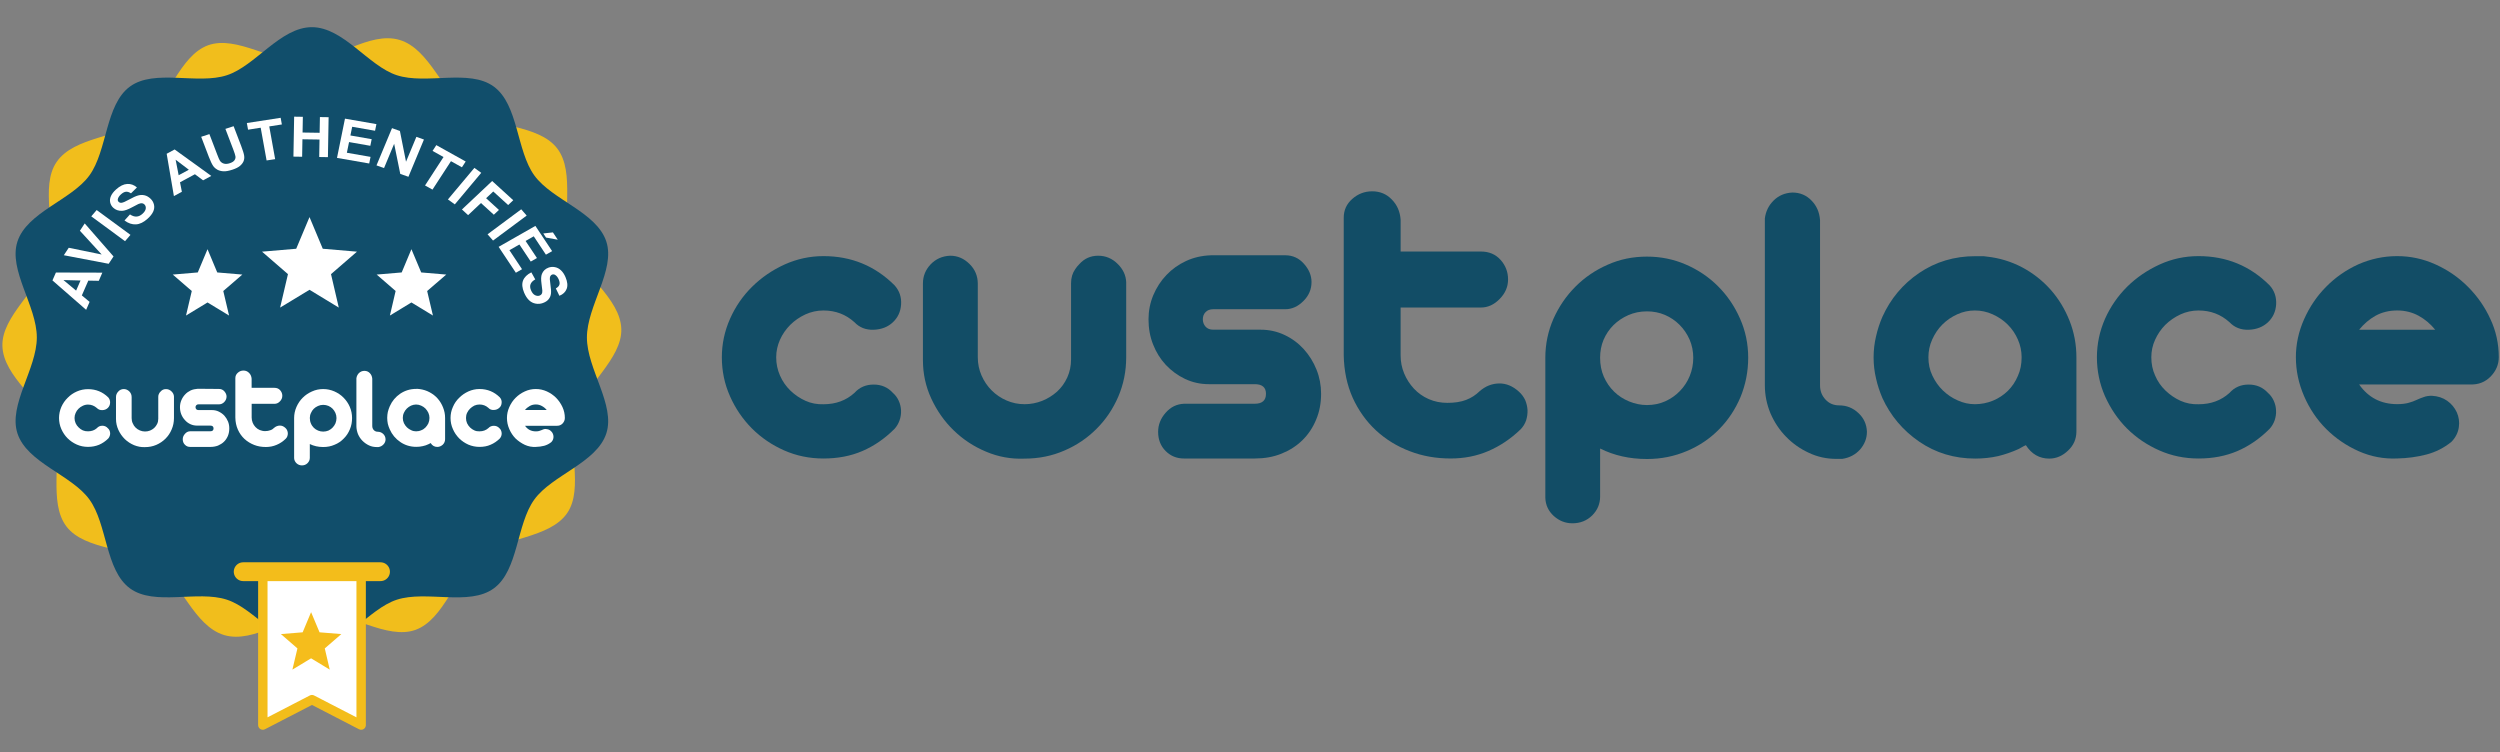 <?xml version="1.0" encoding="utf-8"?>
<!-- Generator: Adobe Illustrator 16.0.0, SVG Export Plug-In . SVG Version: 6.00 Build 0)  -->
<!DOCTYPE svg PUBLIC "-//W3C//DTD SVG 1.1//EN" "http://www.w3.org/Graphics/SVG/1.1/DTD/svg11.dtd">
<svg version="1.1" id="Layer_1" xmlns="http://www.w3.org/2000/svg" xmlns:xlink="http://www.w3.org/1999/xlink" x="0px" y="0px"
	 width="132.937px" height="40px" viewBox="0 0 132.937 40" enable-background="new 0 0 132.937 40" xml:space="preserve">
<rect x="0" y="0" width="132.937" height="40" fill="#808080" stroke="none"/>
<g>
	<path fill="#124D66" d="M43.788,13.619c1.485,0,2.744,0.519,3.783,1.556c0.251,0.282,0.368,0.614,0.345,1.003
		c-0.022,0.387-0.167,0.702-0.436,0.957c-0.265,0.251-0.608,0.384-1.022,0.4c-0.417,0.014-0.757-0.12-1.022-0.4
		c-0.46-0.417-1.009-0.625-1.648-0.625c-0.34,0-0.662,0.071-0.968,0.211c-0.302,0.141-0.57,0.326-0.799,0.554
		c-0.23,0.231-0.414,0.495-0.546,0.791c-0.133,0.299-0.201,0.61-0.201,0.932c0,0.344,0.068,0.666,0.201,0.97
		c0.133,0.308,0.319,0.572,0.556,0.803c0.237,0.228,0.504,0.408,0.801,0.542c0.297,0.134,0.615,0.193,0.955,0.183
		c0.654,0,1.202-0.2,1.648-0.604c0.267-0.297,0.608-0.443,1.023-0.443c0.413,0,0.756,0.148,1.021,0.443
		c0.135,0.117,0.239,0.26,0.312,0.423c0.074,0.161,0.114,0.333,0.122,0.508c0.007,0.183-0.018,0.356-0.077,0.524
		c-0.06,0.17-0.148,0.325-0.268,0.456c-0.521,0.521-1.089,0.913-1.713,1.181c-0.621,0.268-1.312,0.397-2.069,0.397
		c-0.741,0-1.438-0.143-2.09-0.431c-0.651-0.289-1.223-0.678-1.711-1.166c-0.488-0.491-0.879-1.062-1.167-1.714
		c-0.291-0.651-0.434-1.343-0.434-2.069c0-0.712,0.145-1.392,0.434-2.047c0.288-0.651,0.682-1.221,1.179-1.71
		c0.496-0.49,1.072-0.883,1.724-1.18C42.376,13.769,43.064,13.619,43.788,13.619z"/>
	<path fill="#124D66" d="M50.529,13.598c0.385,0,0.727,0.144,1.021,0.435c0.296,0.289,0.444,0.641,0.444,1.057V19
		c0,0.343,0.067,0.665,0.2,0.969c0.135,0.306,0.312,0.566,0.536,0.789c0.222,0.222,0.483,0.404,0.787,0.535
		c0.304,0.134,0.626,0.2,0.967,0.2c0.326,0,0.638-0.062,0.935-0.179c0.293-0.117,0.558-0.282,0.788-0.488
		c0.23-0.21,0.411-0.461,0.546-0.756c0.134-0.298,0.2-0.615,0.2-0.957v-4.047c0-0.298,0.076-0.548,0.223-0.755
		c0.029-0.045,0.062-0.091,0.098-0.134c0.037-0.043,0.079-0.089,0.122-0.135c0.267-0.296,0.599-0.444,1-0.444
		c0.4,0,0.749,0.147,1.045,0.444c0.28,0.281,0.429,0.6,0.444,0.957V19c0,0.744-0.142,1.441-0.422,2.094
		c-0.282,0.652-0.667,1.225-1.157,1.711c-0.489,0.489-1.059,0.877-1.712,1.155c-0.651,0.283-1.355,0.427-2.112,0.427
		c-0.712,0.03-1.395-0.093-2.046-0.369c-0.652-0.271-1.229-0.652-1.725-1.134c-0.497-0.48-0.892-1.047-1.19-1.69
		c-0.297-0.642-0.444-1.32-0.444-2.037V15.07c0-0.388,0.137-0.724,0.41-1.014C49.769,13.764,50.115,13.613,50.529,13.598z"/>
	<path fill="#124D66" d="M68.343,13.574c0.4,0,0.733,0.154,0.998,0.457c0.269,0.303,0.399,0.625,0.399,0.966
		c0,0.386-0.143,0.725-0.432,1.011c-0.29,0.291-0.611,0.435-0.967,0.435h-3.828c-0.178,0-0.313,0.054-0.41,0.157
		c-0.097,0.102-0.143,0.228-0.143,0.377c0,0.148,0.046,0.28,0.143,0.39c0.097,0.11,0.232,0.164,0.41,0.164h2.513
		c0.461,0,0.888,0.095,1.278,0.28c0.394,0.185,0.735,0.438,1.024,0.755c0.286,0.318,0.515,0.68,0.677,1.089
		c0.163,0.406,0.244,0.836,0.244,1.281c0,0.501-0.087,0.966-0.268,1.387c-0.176,0.423-0.42,0.788-0.732,1.091
		c-0.309,0.302-0.682,0.54-1.108,0.71c-0.434,0.176-0.907,0.257-1.425,0.257H62.96c-0.384,0-0.711-0.13-0.979-0.399
		c-0.265-0.268-0.398-0.605-0.398-1.021c0-0.371,0.134-0.711,0.398-1.011c0.267-0.308,0.595-0.465,0.979-0.481h3.758
		c0.4,0,0.6-0.175,0.6-0.529c0-0.342-0.199-0.512-0.6-0.512h-2.447c-0.444,0-0.864-0.094-1.257-0.279
		c-0.391-0.186-0.732-0.438-1.022-0.746c-0.289-0.312-0.518-0.677-0.678-1.091c-0.164-0.413-0.242-0.858-0.242-1.335
		c0-0.443,0.083-0.87,0.253-1.279c0.173-0.407,0.404-0.767,0.702-1.077c0.293-0.31,0.643-0.558,1.042-0.743
		c0.401-0.186,0.838-0.286,1.313-0.303L68.343,13.574L68.343,13.574L68.343,13.574z"/>
	<path fill="#124D66" d="M72.966,10.173c0.414,0,0.762,0.143,1.041,0.434c0.286,0.289,0.441,0.648,0.471,1.079v1.689h4.271
		c0.429,0,0.777,0.147,1.043,0.443c0.266,0.297,0.399,0.645,0.399,1.044c0,0.386-0.147,0.73-0.445,1.034
		c-0.298,0.305-0.629,0.457-1.003,0.457h-4.266v2.536c0,0.341,0.061,0.663,0.188,0.967c0.126,0.304,0.302,0.575,0.521,0.812
		c0.224,0.238,0.486,0.423,0.789,0.555c0.306,0.134,0.635,0.199,0.99,0.199c0.387,0,0.717-0.051,0.99-0.155
		c0.274-0.104,0.515-0.259,0.725-0.465c0.308-0.268,0.655-0.407,1.037-0.412c0.374-0.006,0.727,0.141,1.051,0.436
		c0.147,0.132,0.259,0.286,0.338,0.457c0.069,0.17,0.111,0.346,0.121,0.532c0.004,0.185-0.021,0.367-0.078,0.546
		c-0.063,0.177-0.159,0.334-0.289,0.467c-0.521,0.504-1.091,0.886-1.715,1.155c-0.62,0.268-1.29,0.397-2.001,0.397
		c-0.771,0-1.498-0.123-2.177-0.387c-0.685-0.259-1.285-0.631-1.803-1.11c-0.518-0.482-0.93-1.063-1.235-1.734
		c-0.301-0.674-0.461-1.427-0.476-2.257v-7.316c0-0.402,0.152-0.733,0.457-1.001C72.212,10.307,72.567,10.173,72.966,10.173z"/>
	<path fill="#124D66" d="M87.578,13.645c0.722,0,1.416,0.139,2.061,0.419c0.654,0.282,1.229,0.669,1.717,1.158
		c0.489,0.489,0.879,1.06,1.166,1.711c0.291,0.652,0.438,1.346,0.438,2.09c0,0.743-0.142,1.439-0.41,2.094
		c-0.277,0.651-0.654,1.223-1.139,1.712c-0.479,0.488-1.047,0.877-1.715,1.156c-0.659,0.28-1.365,0.423-2.117,0.423
		c-0.922,0-1.75-0.187-2.493-0.557v2.557c0,0.385-0.142,0.721-0.422,1.001c-0.282,0.278-0.637,0.418-1.051,0.418
		c-0.369,0-0.698-0.127-0.987-0.385c-0.288-0.263-0.44-0.583-0.453-0.97v-7.448c0-0.726,0.145-1.415,0.43-2.068
		c0.291-0.651,0.681-1.222,1.169-1.711c0.487-0.49,1.059-0.879,1.71-1.166C86.139,13.785,86.83,13.645,87.578,13.645z
		 M85.085,19.022c0,0.372,0.067,0.71,0.199,1.012c0.136,0.304,0.315,0.569,0.546,0.792c0.227,0.223,0.496,0.396,0.801,0.521
		c0.301,0.123,0.618,0.192,0.942,0.192c0.355,0,0.684-0.069,0.979-0.201c0.3-0.136,0.555-0.316,0.775-0.544
		c0.224-0.229,0.401-0.498,0.525-0.803c0.123-0.303,0.187-0.625,0.187-0.966c0-0.341-0.065-0.664-0.195-0.967
		c-0.134-0.304-0.316-0.567-0.538-0.789c-0.222-0.223-0.481-0.396-0.775-0.524c-0.299-0.126-0.614-0.188-0.956-0.188
		c-0.354,0-0.688,0.067-0.991,0.201c-0.305,0.134-0.566,0.311-0.793,0.535c-0.221,0.221-0.394,0.48-0.523,0.777
		C85.146,18.364,85.085,18.682,85.085,19.022z"/>
	<path fill="#124D66" d="M95.312,10.238c0.4,0,0.742,0.142,1.011,0.423c0.28,0.282,0.427,0.631,0.457,1.046v8.786
		c0,0.296,0.097,0.545,0.291,0.753c0.191,0.21,0.435,0.31,0.729,0.31c0.389,0,0.728,0.134,1.015,0.403
		c0.291,0.268,0.443,0.599,0.458,0.998c0,0.356-0.126,0.669-0.364,0.945c-0.249,0.275-0.563,0.441-0.95,0.499H97.65
		c-0.52,0-1.006-0.104-1.466-0.323c-0.465-0.214-0.865-0.499-1.213-0.857c-0.346-0.354-0.622-0.769-0.827-1.244
		c-0.197-0.474-0.298-0.971-0.298-1.488v-8.873c0.046-0.37,0.199-0.69,0.468-0.956C94.582,10.397,94.916,10.254,95.312,10.238z"/>
	<path fill="#124D66" d="M105.653,13.645c0.668,0.072,1.292,0.264,1.883,0.575c0.581,0.312,1.083,0.708,1.513,1.192
		c0.422,0.479,0.754,1.029,0.999,1.644c0.243,0.614,0.365,1.263,0.365,1.944v3.938c0,0.402-0.146,0.743-0.444,1.021
		c-0.292,0.283-0.632,0.427-0.999,0.427c-0.521,0-0.938-0.237-1.244-0.713c-0.077,0.032-0.145,0.065-0.201,0.1
		c-0.062,0.038-0.119,0.07-0.176,0.1c-0.357,0.161-0.723,0.289-1.094,0.38c-0.383,0.086-0.793,0.132-1.22,0.132
		c-1.114,0-2.105-0.301-2.981-0.9c-0.872-0.599-1.525-1.376-1.959-2.323c-0.145-0.342-0.261-0.689-0.338-1.042
		c-0.085-0.358-0.129-0.729-0.129-1.115c0-0.385,0.044-0.756,0.129-1.113c0.079-0.355,0.191-0.702,0.338-1.042
		c0.436-0.965,1.086-1.744,1.959-2.336c0.876-0.592,1.869-0.891,2.981-0.891c0.118,0,0.225,0,0.324,0
		C105.447,13.619,105.551,13.627,105.653,13.645z M105.01,21.493c0.34,0,0.661-0.063,0.966-0.189
		c0.305-0.125,0.567-0.302,0.793-0.522c0.224-0.223,0.401-0.487,0.532-0.794c0.136-0.301,0.198-0.632,0.198-0.988
		c0-0.323-0.063-0.638-0.198-0.944c-0.131-0.303-0.313-0.569-0.544-0.799c-0.232-0.231-0.5-0.409-0.803-0.545
		c-0.302-0.136-0.619-0.202-0.94-0.202c-0.328,0-0.641,0.068-0.935,0.202c-0.3,0.135-0.561,0.313-0.794,0.545
		c-0.229,0.228-0.407,0.496-0.542,0.799c-0.138,0.305-0.2,0.621-0.2,0.944c0,0.344,0.063,0.665,0.208,0.968
		c0.145,0.308,0.328,0.568,0.557,0.791c0.231,0.222,0.495,0.404,0.793,0.533C104.394,21.425,104.7,21.493,105.01,21.493z"/>
	<path fill="#124D66" d="M116.906,13.619c1.485,0,2.744,0.519,3.782,1.556c0.254,0.282,0.365,0.614,0.346,1.003
		c-0.022,0.387-0.167,0.702-0.434,0.957c-0.27,0.251-0.608,0.384-1.022,0.4c-0.417,0.014-0.757-0.12-1.024-0.4
		c-0.461-0.417-1.009-0.625-1.646-0.625c-0.343,0-0.668,0.071-0.968,0.211c-0.302,0.141-0.569,0.326-0.802,0.554
		c-0.228,0.231-0.408,0.495-0.541,0.791c-0.138,0.299-0.201,0.61-0.201,0.932c0,0.344,0.062,0.666,0.201,0.97
		c0.131,0.308,0.315,0.572,0.555,0.803c0.239,0.228,0.501,0.408,0.798,0.542c0.301,0.134,0.615,0.193,0.958,0.183
		c0.653,0,1.199-0.2,1.646-0.604c0.266-0.297,0.602-0.443,1.021-0.443c0.41,0,0.753,0.148,1.024,0.443
		c0.134,0.117,0.237,0.26,0.31,0.423c0.072,0.161,0.114,0.333,0.119,0.508c0.013,0.183-0.019,0.356-0.072,0.524
		c-0.062,0.17-0.149,0.325-0.271,0.456c-0.517,0.521-1.089,0.913-1.709,1.181c-0.628,0.268-1.311,0.397-2.07,0.397
		c-0.74,0-1.437-0.143-2.087-0.431c-0.655-0.289-1.225-0.678-1.718-1.166c-0.488-0.491-0.874-1.062-1.167-1.714
		c-0.286-0.651-0.431-1.343-0.431-2.069c0-0.712,0.145-1.392,0.431-2.047c0.291-0.651,0.687-1.221,1.179-1.71
		c0.496-0.49,1.077-0.883,1.726-1.18C115.491,13.767,116.178,13.619,116.906,13.619z"/>
	<path fill="#124D66" d="M127.47,13.619c0.712,0,1.392,0.148,2.042,0.443c0.656,0.296,1.229,0.693,1.724,1.191
		c0.496,0.497,0.896,1.067,1.19,1.712c0.302,0.643,0.446,1.321,0.446,2.032c0,0.387-0.147,0.728-0.43,1.022
		c-0.291,0.297-0.65,0.439-1.08,0.425h-5.916c0.488,0.696,1.164,1.046,2.02,1.046c0.242,0,0.438-0.023,0.603-0.068
		c0.166-0.043,0.308-0.098,0.433-0.157c0.126-0.06,0.25-0.108,0.382-0.152c0.121-0.047,0.266-0.068,0.428-0.068
		c0.313,0.017,0.584,0.104,0.816,0.266c0.229,0.163,0.397,0.367,0.511,0.613c0.109,0.242,0.15,0.51,0.109,0.79
		c-0.039,0.28-0.164,0.542-0.388,0.775c-0.401,0.329-0.848,0.552-1.337,0.68c-0.485,0.127-1.005,0.199-1.553,0.21
		c-0.714,0.031-1.396-0.098-2.048-0.387c-0.651-0.289-1.228-0.686-1.725-1.179c-0.495-0.495-0.888-1.08-1.177-1.747
		c-0.29-0.669-0.437-1.356-0.437-2.069c0-0.696,0.146-1.369,0.437-2.023c0.291-0.652,0.676-1.227,1.17-1.724
		c0.488-0.498,1.061-0.895,1.706-1.191C126.054,13.77,126.741,13.619,127.47,13.619z M129.491,17.533
		c-0.251-0.308-0.544-0.558-0.888-0.746c-0.34-0.183-0.717-0.278-1.131-0.278c-0.431,0-0.816,0.096-1.149,0.278
		c-0.334,0.188-0.625,0.435-0.876,0.746H129.491z"/>
</g>
<g>
	<path fill="#F1BE1C" d="M11.924,33.771c-1.61-0.479-2.301-2.828-3.613-3.735C6.955,29.104,4.522,29.281,3.537,28
		c-0.992-1.296-0.185-3.611-0.731-5.148c-0.541-1.523-2.634-2.804-2.678-4.457c-0.045-1.595,1.955-2.988,2.43-4.601
		c0.475-1.608-0.451-3.866,0.452-5.18C3.938,7.253,6.388,7.316,7.67,6.33c1.294-0.996,1.87-3.374,3.404-3.926
		c1.52-0.54,3.465,0.931,5.112,0.885c1.594-0.045,3.45-1.642,5.058-1.167c1.608,0.477,2.3,2.828,3.614,3.733
		c1.355,0.934,3.789,0.752,4.771,2.038c0.992,1.295,0.184,3.61,0.732,5.149c0.542,1.523,2.631,2.804,2.677,4.456
		c0.045,1.594-1.955,2.987-2.427,4.6c-0.474,1.611,0.448,3.866-0.45,5.183c-0.933,1.358-3.384,1.295-4.666,2.284
		c-1.292,0.994-1.868,3.375-3.404,3.928c-1.521,0.541-3.468-0.934-5.115-0.891C15.387,32.645,13.531,34.243,11.924,33.771z"/>
	<g>
		<path fill="#114E6B" d="M16.582,34.445c-1.674,0-3.004-2.063-4.518-2.557c-1.565-0.514-3.848,0.354-5.152-0.601
			c-1.318-0.962-1.199-3.411-2.159-4.729c-0.949-1.311-3.316-1.944-3.826-3.516c-0.493-1.518,1.031-3.419,1.031-5.099
			c0-1.678-1.524-3.583-1.031-5.097c0.512-1.569,2.877-2.207,3.826-3.516c0.961-1.319,0.842-3.769,2.159-4.729
			C8.217,3.65,10.5,4.515,12.065,4c1.512-0.49,2.844-2.555,4.518-2.555c1.677,0,3.005,2.064,4.519,2.555
			c1.569,0.515,3.85-0.351,5.154,0.603c1.318,0.96,1.199,3.41,2.159,4.729c0.95,1.309,3.316,1.946,3.827,3.516
			c0.492,1.514-1.033,3.419-1.033,5.098c0,1.679,1.524,3.582,1.033,5.098c-0.511,1.569-2.877,2.205-3.827,3.515
			c-0.961,1.318-0.841,3.769-2.159,4.729c-1.304,0.954-3.585,0.092-5.154,0.601C19.588,32.382,18.259,34.445,16.582,34.445z"/>
	</g>
	<g>
		<g>
			<g>
				<path fill="#FFFFFF" d="M4.681,20.693c0.42,0,0.78,0.147,1.078,0.441c0.069,0.083,0.102,0.18,0.095,0.288
					c-0.005,0.109-0.048,0.2-0.122,0.271c-0.077,0.074-0.174,0.113-0.294,0.115c-0.117,0.004-0.214-0.035-0.291-0.115
					c-0.13-0.113-0.287-0.18-0.466-0.18c-0.098,0-0.192,0.022-0.278,0.064c-0.088,0.037-0.162,0.093-0.227,0.156
					c-0.066,0.063-0.118,0.14-0.155,0.228c-0.038,0.08-0.058,0.173-0.058,0.265c0,0.099,0.02,0.192,0.058,0.278
					c0.039,0.083,0.091,0.161,0.16,0.224c0.067,0.07,0.143,0.119,0.226,0.158c0.084,0.035,0.178,0.053,0.275,0.049
					c0.184,0,0.341-0.054,0.467-0.166c0.077-0.088,0.173-0.131,0.292-0.131c0.118,0,0.214,0.043,0.292,0.131
					c0.037,0.03,0.066,0.071,0.089,0.117c0.02,0.045,0.032,0.096,0.035,0.147c0,0.051-0.004,0.103-0.023,0.149
					c-0.018,0.051-0.044,0.096-0.074,0.131c-0.148,0.148-0.313,0.26-0.49,0.336c-0.18,0.074-0.374,0.113-0.588,0.113
					c-0.213,0-0.412-0.039-0.599-0.123c-0.188-0.084-0.35-0.195-0.488-0.332c-0.142-0.141-0.25-0.304-0.334-0.492
					c-0.082-0.188-0.122-0.381-0.122-0.59c0-0.201,0.042-0.397,0.122-0.586c0.085-0.188,0.196-0.351,0.337-0.486
					c0.141-0.146,0.304-0.256,0.491-0.338C4.275,20.734,4.473,20.693,4.681,20.693z"/>
				<path fill="#FFFFFF" d="M6.582,20.688c0.111,0,0.208,0.043,0.292,0.123C6.959,20.896,7,20.996,7,21.117v1.117
					c0,0.097,0.019,0.195,0.058,0.274c0.037,0.091,0.086,0.163,0.151,0.228c0.063,0.063,0.14,0.115,0.228,0.152
					c0.084,0.035,0.178,0.057,0.272,0.057c0.093,0,0.183-0.016,0.268-0.049c0.084-0.035,0.158-0.08,0.226-0.143
					c0.064-0.061,0.117-0.133,0.155-0.214c0.04-0.083,0.058-0.177,0.058-0.271v-1.162c0-0.086,0.023-0.153,0.062-0.215
					c0.009-0.014,0.019-0.023,0.03-0.035c0.01-0.017,0.023-0.024,0.036-0.039c0.075-0.088,0.168-0.127,0.283-0.127
					c0.117,0,0.213,0.043,0.298,0.127c0.082,0.08,0.122,0.172,0.126,0.271v1.145c0,0.211-0.04,0.412-0.123,0.603
					C9.05,23.023,8.94,23.186,8.8,23.326c-0.14,0.139-0.304,0.25-0.489,0.33s-0.384,0.119-0.601,0.119
					c-0.202,0.011-0.396-0.03-0.583-0.104c-0.186-0.08-0.351-0.187-0.491-0.323c-0.143-0.141-0.256-0.302-0.341-0.488
					c-0.083-0.187-0.127-0.373-0.127-0.582v-1.168c0-0.109,0.042-0.207,0.118-0.287C6.366,20.732,6.464,20.689,6.582,20.688z"/>
				<path fill="#FFFFFF" d="M11.646,20.682c0.116,0,0.211,0.043,0.287,0.129c0.076,0.09,0.114,0.181,0.114,0.275
					c0,0.111-0.042,0.207-0.122,0.291c-0.083,0.085-0.176,0.123-0.278,0.123h-1.09c-0.052,0-0.091,0.014-0.118,0.046
					c-0.027,0.029-0.043,0.065-0.043,0.104c0,0.043,0.015,0.082,0.043,0.115c0.027,0.026,0.066,0.041,0.118,0.041h0.717
					c0.129,0,0.253,0.027,0.362,0.082c0.113,0.055,0.212,0.127,0.293,0.213c0.083,0.094,0.147,0.196,0.196,0.314
					c0.046,0.115,0.067,0.234,0.067,0.368c0,0.141-0.024,0.272-0.074,0.396c-0.051,0.117-0.121,0.227-0.209,0.31
					c-0.09,0.089-0.196,0.151-0.318,0.206c-0.124,0.046-0.257,0.07-0.405,0.07h-1.074c-0.108,0-0.203-0.035-0.278-0.115
					c-0.077-0.072-0.117-0.174-0.117-0.293c0-0.104,0.039-0.201,0.117-0.287c0.075-0.088,0.168-0.135,0.278-0.137h1.072
					c0.115,0,0.171-0.053,0.171-0.151s-0.056-0.15-0.171-0.15h-0.699c-0.126,0-0.244-0.022-0.359-0.075
					c-0.11-0.051-0.21-0.123-0.291-0.217c-0.083-0.089-0.148-0.188-0.196-0.308C9.593,21.914,9.57,21.787,9.57,21.65
					c0-0.127,0.024-0.25,0.073-0.365c0.048-0.115,0.114-0.219,0.2-0.309c0.084-0.092,0.183-0.16,0.297-0.216
					c0.115-0.051,0.24-0.077,0.375-0.087L11.646,20.682L11.646,20.682z"/>
				<path fill="#FFFFFF" d="M12.946,19.704c0.118,0,0.218,0.043,0.3,0.127c0.081,0.081,0.125,0.184,0.134,0.309v0.483h1.217
					c0.125,0,0.224,0.042,0.298,0.125c0.077,0.085,0.117,0.186,0.117,0.298s-0.043,0.213-0.128,0.298
					c-0.083,0.088-0.18,0.129-0.285,0.129h-1.217V22.2c0,0.099,0.019,0.188,0.055,0.28c0.034,0.086,0.083,0.158,0.148,0.229
					c0.062,0.068,0.139,0.119,0.226,0.158c0.085,0.031,0.179,0.058,0.281,0.058c0.107,0,0.202-0.017,0.282-0.048
					c0.08-0.025,0.147-0.068,0.206-0.13c0.089-0.075,0.188-0.114,0.296-0.117c0.106-0.003,0.208,0.039,0.299,0.124
					c0.043,0.039,0.075,0.081,0.095,0.131c0.022,0.049,0.032,0.102,0.035,0.15c0.001,0.056-0.007,0.107-0.024,0.158
					c-0.017,0.05-0.044,0.093-0.084,0.134c-0.148,0.146-0.309,0.253-0.489,0.328c-0.179,0.077-0.369,0.114-0.57,0.114
					c-0.221,0-0.428-0.033-0.623-0.11c-0.192-0.075-0.367-0.183-0.512-0.315c-0.15-0.141-0.267-0.304-0.353-0.496
					c-0.088-0.197-0.132-0.408-0.136-0.646v-2.093c0-0.115,0.043-0.211,0.131-0.287C12.73,19.744,12.832,19.704,12.946,19.704z"/>
			</g>
		</g>
		<g>
			<g>
				<path fill="#FFFFFF" d="M17.186,20.688c0.209,0,0.403,0.043,0.591,0.123c0.185,0.082,0.35,0.19,0.487,0.33
					c0.141,0.143,0.253,0.301,0.335,0.491c0.081,0.187,0.122,0.388,0.122,0.595c0,0.219-0.037,0.414-0.117,0.602
					c-0.076,0.188-0.186,0.354-0.327,0.492c-0.135,0.142-0.299,0.254-0.486,0.328c-0.188,0.084-0.389,0.121-0.607,0.121
					c-0.262,0-0.499-0.055-0.71-0.158v0.734c0,0.106-0.04,0.199-0.121,0.282c-0.082,0.08-0.178,0.119-0.298,0.119
					c-0.108,0-0.202-0.036-0.282-0.108c-0.083-0.078-0.127-0.17-0.133-0.274v-2.136c0-0.205,0.042-0.402,0.124-0.59
					c0.083-0.188,0.193-0.352,0.333-0.49c0.139-0.14,0.303-0.25,0.488-0.332C16.774,20.73,16.973,20.688,17.186,20.688z
					 M16.475,22.227c0,0.107,0.021,0.209,0.059,0.293c0.036,0.09,0.089,0.16,0.154,0.229c0.063,0.063,0.141,0.111,0.229,0.148
					c0.085,0.035,0.176,0.053,0.269,0.053c0.101,0,0.194-0.02,0.279-0.055c0.085-0.039,0.16-0.095,0.225-0.162
					c0.063-0.063,0.11-0.141,0.148-0.221c0.035-0.089,0.055-0.185,0.055-0.279c0-0.096-0.02-0.188-0.056-0.274
					c-0.039-0.088-0.089-0.161-0.153-0.228c-0.063-0.063-0.139-0.112-0.221-0.148c-0.085-0.034-0.176-0.055-0.275-0.055
					c-0.1,0-0.194,0.021-0.279,0.06c-0.087,0.037-0.163,0.09-0.227,0.152c-0.062,0.063-0.113,0.138-0.147,0.222
					C16.496,22.039,16.475,22.134,16.475,22.227z"/>
				<path fill="#FFFFFF" d="M19.376,19.72c0.114,0,0.21,0.038,0.288,0.119c0.08,0.081,0.122,0.182,0.131,0.301v2.512
					c0,0.084,0.026,0.156,0.08,0.216c0.056,0.059,0.127,0.09,0.21,0.09c0.109,0,0.204,0.036,0.288,0.112
					c0.082,0.076,0.125,0.173,0.129,0.287c0,0.101-0.034,0.194-0.106,0.27c-0.071,0.08-0.162,0.127-0.269,0.145h-0.091
					c-0.148,0-0.288-0.027-0.419-0.09c-0.133-0.063-0.246-0.145-0.346-0.246c-0.1-0.101-0.178-0.219-0.236-0.354
					c-0.054-0.141-0.084-0.281-0.084-0.428v-2.538c0.013-0.108,0.061-0.199,0.132-0.276C19.167,19.762,19.261,19.721,19.376,19.72z"
					/>
				<path fill="#FFFFFF" d="M22.309,20.688c0.188,0.025,0.367,0.078,0.535,0.17c0.168,0.092,0.313,0.199,0.434,0.341
					c0.12,0.138,0.214,0.295,0.283,0.471c0.072,0.181,0.107,0.358,0.107,0.556v1.127c0,0.113-0.04,0.213-0.125,0.295
					c-0.087,0.076-0.18,0.117-0.289,0.117c-0.147,0-0.265-0.063-0.353-0.205c-0.021,0.01-0.042,0.021-0.058,0.03
					c-0.017,0.013-0.034,0.021-0.051,0.027c-0.103,0.05-0.205,0.085-0.31,0.106c-0.11,0.027-0.228,0.038-0.349,0.038
					c-0.314,0-0.599-0.087-0.85-0.259c-0.251-0.171-0.436-0.395-0.557-0.669c-0.043-0.093-0.077-0.192-0.103-0.295
					c-0.021-0.104-0.033-0.209-0.033-0.319c0-0.113,0.014-0.215,0.033-0.313c0.026-0.104,0.059-0.203,0.103-0.302
					c0.121-0.276,0.305-0.498,0.557-0.67c0.251-0.168,0.536-0.254,0.85-0.254c0.033,0,0.064,0,0.092,0
					C22.248,20.686,22.275,20.688,22.309,20.688z M22.124,22.936c0.097,0,0.189-0.018,0.277-0.058
					c0.086-0.03,0.161-0.084,0.224-0.147c0.062-0.063,0.114-0.141,0.154-0.221c0.038-0.09,0.058-0.187,0.058-0.287
					c0-0.095-0.02-0.182-0.058-0.271c-0.041-0.085-0.091-0.16-0.157-0.229c-0.065-0.065-0.14-0.115-0.229-0.154
					c-0.084-0.038-0.175-0.059-0.269-0.059c-0.09,0-0.183,0.022-0.267,0.059c-0.082,0.039-0.157,0.089-0.223,0.154
					c-0.068,0.067-0.12,0.145-0.157,0.229c-0.041,0.085-0.058,0.181-0.058,0.271c0,0.098,0.02,0.191,0.06,0.279
					c0.042,0.083,0.094,0.16,0.16,0.223c0.065,0.063,0.14,0.111,0.225,0.15C21.949,22.918,22.034,22.936,22.124,22.936z"/>
				<path fill="#FFFFFF" d="M25.499,20.686c0.421,0,0.781,0.149,1.078,0.443c0.073,0.081,0.107,0.178,0.098,0.285
					c-0.005,0.111-0.045,0.203-0.125,0.271c-0.078,0.072-0.174,0.112-0.291,0.115c-0.118,0.008-0.215-0.031-0.293-0.115
					c-0.133-0.117-0.287-0.176-0.469-0.176c-0.095,0-0.19,0.021-0.276,0.059c-0.085,0.047-0.165,0.099-0.228,0.164
					c-0.064,0.063-0.118,0.14-0.157,0.224c-0.039,0.085-0.056,0.175-0.056,0.271c0,0.1,0.018,0.19,0.056,0.278
					c0.04,0.084,0.092,0.16,0.16,0.226c0.069,0.066,0.146,0.117,0.228,0.155c0.085,0.039,0.18,0.054,0.275,0.05
					c0.187,0,0.342-0.058,0.469-0.17c0.077-0.084,0.175-0.125,0.293-0.125c0.117,0,0.213,0.041,0.291,0.125
					c0.039,0.031,0.069,0.073,0.089,0.12c0.021,0.046,0.033,0.099,0.036,0.147c0.001,0.05-0.005,0.101-0.021,0.15
					c-0.018,0.049-0.043,0.09-0.078,0.133c-0.149,0.146-0.309,0.256-0.49,0.332c-0.176,0.08-0.373,0.115-0.587,0.115
					c-0.21,0-0.412-0.041-0.598-0.121c-0.187-0.084-0.351-0.197-0.489-0.334c-0.139-0.143-0.252-0.306-0.331-0.492
					c-0.085-0.188-0.125-0.385-0.125-0.592c0-0.201,0.04-0.397,0.125-0.584c0.08-0.188,0.192-0.353,0.335-0.488
					c0.143-0.144,0.304-0.254,0.492-0.34C25.095,20.729,25.292,20.686,25.499,20.686z"/>
				<path fill="#FFFFFF" d="M28.494,20.686c0.203,0,0.397,0.043,0.584,0.127c0.188,0.086,0.349,0.199,0.493,0.34
					c0.141,0.146,0.253,0.309,0.338,0.492c0.085,0.185,0.127,0.377,0.127,0.582c0,0.107-0.041,0.209-0.123,0.295
					c-0.083,0.084-0.184,0.123-0.308,0.119h-1.687c0.138,0.198,0.331,0.297,0.577,0.297c0.067,0,0.124-0.006,0.171-0.02
					c0.046-0.018,0.084-0.027,0.121-0.043c0.037-0.02,0.073-0.033,0.109-0.045c0.04-0.014,0.075-0.02,0.122-0.02
					c0.089,0.006,0.166,0.029,0.233,0.073c0.063,0.048,0.114,0.106,0.144,0.175c0.032,0.072,0.044,0.146,0.032,0.229
					c-0.01,0.08-0.045,0.152-0.111,0.222c-0.115,0.093-0.241,0.157-0.378,0.195c-0.14,0.035-0.288,0.057-0.445,0.06
					c-0.204,0.012-0.396-0.025-0.583-0.109c-0.186-0.088-0.349-0.2-0.493-0.336c-0.143-0.145-0.253-0.313-0.335-0.502
					c-0.083-0.188-0.125-0.39-0.125-0.59c0-0.201,0.042-0.396,0.125-0.58c0.083-0.186,0.191-0.353,0.333-0.492
					c0.14-0.141,0.302-0.254,0.49-0.34C28.089,20.729,28.287,20.686,28.494,20.686z M29.071,21.8
					c-0.072-0.088-0.155-0.155-0.254-0.209c-0.096-0.054-0.203-0.084-0.323-0.084c-0.121,0-0.232,0.027-0.327,0.084
					c-0.093,0.052-0.181,0.121-0.251,0.209H29.071z"/>
			</g>
		</g>
	</g>
	<polygon id="XMLID_7_" fill="#FFFFFF" points="16.458,11.543 17.163,13.227 18.981,13.382 17.601,14.577 18.015,16.356 
		16.458,15.409 14.895,16.356 15.312,14.577 13.932,13.382 15.751,13.227 	"/>
	<polygon id="XMLID_6_" fill="#FFFFFF" points="11.035,13.251 11.552,14.487 12.886,14.6 11.873,15.474 12.181,16.779 
		11.035,16.083 9.891,16.779 10.198,15.474 9.186,14.6 10.517,14.487 	"/>
	<polygon id="XMLID_4_" fill="#FFFFFF" points="21.877,13.251 21.36,14.487 20.029,14.6 21.037,15.474 20.733,16.779 21.877,16.083 
		23.021,16.779 22.714,15.474 23.73,14.6 22.397,14.487 	"/>
	<g>
		
			<polygon fill="#FFFFFF" stroke="#F3BD1B" stroke-width="0.5" stroke-linecap="round" stroke-linejoin="round" stroke-miterlimit="10" points="
			19.204,38.555 16.589,37.204 13.976,38.555 13.976,30.379 19.204,30.379 		"/>
		
			<line fill="none" stroke="#F3BD1B" stroke-linecap="round" stroke-linejoin="round" stroke-miterlimit="10" x1="12.931" y1="30.4" x2="20.234" y2="30.4"/>
		<polygon id="XMLID_1_" fill="#F5BD1C" points="16.542,32.551 16.992,33.623 18.15,33.717 17.27,34.479 17.534,35.607 
			16.542,35.006 15.548,35.607 15.816,34.479 14.936,33.717 16.094,33.623 		"/>
	</g>
	<g>
		<path fill="#FFFFFF" d="M5.442,14.498l-0.188,0.434l-0.558-0.01l-0.344,0.787l0.413,0.343l-0.184,0.423l-1.792-1.563l0.184-0.42
			L5.442,14.498z M4.282,14.916l-0.908-0.024l0.673,0.562L4.282,14.916z"/>
		<path fill="#FFFFFF" d="M5.779,14.027l-2.385-0.455l0.261-0.397l1.751,0.358L4.249,12.27l0.256-0.389l1.532,1.755L5.779,14.027z"
			/>
		<path fill="#FFFFFF" d="M6.649,12.825l-1.796-1.321l0.288-0.335l1.796,1.32L6.649,12.825z"/>
		<path fill="#FFFFFF" d="M6.62,11.724l0.291-0.322c0.125,0.083,0.242,0.121,0.352,0.114c0.108-0.007,0.213-0.056,0.313-0.147
			c0.107-0.096,0.165-0.19,0.175-0.28c0.01-0.091-0.015-0.165-0.074-0.221c-0.038-0.036-0.082-0.056-0.131-0.061
			c-0.049-0.005-0.112,0.01-0.189,0.042c-0.051,0.022-0.163,0.081-0.334,0.174c-0.221,0.12-0.398,0.183-0.532,0.188
			c-0.189,0.008-0.347-0.049-0.474-0.168c-0.082-0.077-0.135-0.171-0.159-0.281c-0.024-0.11-0.01-0.223,0.042-0.339
			c0.052-0.116,0.141-0.231,0.267-0.345c0.206-0.187,0.405-0.285,0.597-0.296c0.192-0.011,0.364,0.051,0.517,0.186l-0.316,0.313
			c-0.097-0.065-0.187-0.093-0.269-0.085c-0.083,0.008-0.17,0.054-0.264,0.139c-0.096,0.087-0.152,0.173-0.168,0.259
			c-0.01,0.055,0.006,0.104,0.047,0.142c0.038,0.036,0.087,0.052,0.147,0.047c0.076-0.005,0.213-0.063,0.411-0.174
			c0.199-0.111,0.356-0.182,0.473-0.214c0.117-0.033,0.231-0.036,0.344-0.01c0.112,0.025,0.22,0.086,0.321,0.183
			c0.092,0.087,0.152,0.192,0.181,0.315c0.028,0.123,0.014,0.247-0.042,0.37c-0.057,0.123-0.156,0.25-0.298,0.378
			c-0.207,0.188-0.413,0.289-0.618,0.3C7.023,11.943,6.821,11.874,6.62,11.724z"/>
		<path fill="#FFFFFF" d="M11.235,9.354L10.8,9.589l-0.435-0.324L9.572,9.693l0.099,0.505l-0.424,0.229L8.863,8.176l0.423-0.229
			L11.235,9.354z M10.042,9.026L9.339,8.493L9.5,9.318L10.042,9.026z"/>
		<path fill="#FFFFFF" d="M10.698,7.274l0.437-0.143l0.415,1.085c0.065,0.172,0.113,0.282,0.144,0.329
			c0.05,0.076,0.12,0.127,0.209,0.154c0.089,0.027,0.195,0.021,0.316-0.02c0.124-0.041,0.208-0.094,0.253-0.162
			c0.045-0.067,0.061-0.137,0.047-0.21c-0.013-0.072-0.05-0.188-0.11-0.346l-0.423-1.108l0.437-0.143l0.402,1.052
			c0.092,0.241,0.145,0.414,0.159,0.521c0.015,0.107,0.003,0.205-0.034,0.294c-0.038,0.088-0.102,0.171-0.192,0.247
			c-0.091,0.075-0.222,0.141-0.393,0.197c-0.207,0.068-0.372,0.097-0.495,0.087c-0.124-0.009-0.23-0.039-0.319-0.089
			c-0.089-0.05-0.158-0.111-0.208-0.182c-0.072-0.105-0.151-0.27-0.237-0.494L10.698,7.274z"/>
		<path fill="#FFFFFF" d="M14.176,8.532l-0.314-1.741L13.19,6.896l-0.064-0.354l1.798-0.278l0.064,0.354l-0.67,0.104l0.313,1.741
			L14.176,8.532z"/>
		<path fill="#FFFFFF" d="M15.603,8.328l0.038-2.124l0.463,0.007l-0.015,0.836l0.907,0.014l0.015-0.836l0.463,0.007l-0.037,2.124
			l-0.463-0.007L16.99,7.42l-0.908-0.014l-0.016,0.929L15.603,8.328z"/>
		<path fill="#FFFFFF" d="M17.92,8.396l0.424-2.087L20.016,6.6l-0.072,0.353l-1.217-0.212l-0.094,0.463l1.131,0.197l-0.072,0.352
			l-1.131-0.198l-0.116,0.568l1.259,0.219l-0.071,0.352L17.92,8.396z"/>
		<path fill="#FFFFFF" d="M20.02,8.795l0.825-1.981l0.42,0.15L21.59,8.6l0.551-1.324l0.402,0.144l-0.825,1.981l-0.434-0.154
			l-0.325-1.601l-0.538,1.292L20.02,8.795z"/>
		<path fill="#FFFFFF" d="M22.601,9.862l0.983-1.512l-0.583-0.325l0.2-0.308l1.562,0.871l-0.2,0.308L23.98,8.571l-0.983,1.512
			L22.601,9.862z"/>
		<path fill="#FFFFFF" d="M23.818,10.605l1.407-1.678L25.59,9.19l-1.405,1.678L23.818,10.605z"/>
		<path fill="#FFFFFF" d="M24.563,11.139l1.608-1.514l1.121,1.022l-0.271,0.256l-0.792-0.721l-0.38,0.358l0.682,0.623l-0.272,0.255
			l-0.683-0.622l-0.684,0.644L24.563,11.139z"/>
		<path fill="#FFFFFF" d="M25.926,12.458l1.79-1.329l0.29,0.334l-1.789,1.329L25.926,12.458z"/>
		<path fill="#FFFFFF" d="M26.514,13.126l1.955-1.114l0.891,1.342l-0.331,0.188l-0.647-0.976l-0.434,0.247l0.604,0.908l-0.329,0.188
			l-0.604-0.908l-0.531,0.303l0.671,1.011l-0.329,0.188L26.514,13.126z M28.889,12.414l0.512-0.057l0.258,0.389l-0.624-0.113
			L28.889,12.414z"/>
		<path fill="#FFFFFF" d="M28.254,14.482l0.207,0.374c-0.13,0.075-0.214,0.16-0.249,0.256c-0.036,0.095-0.027,0.203,0.025,0.324
			c0.054,0.129,0.125,0.215,0.211,0.259c0.086,0.042,0.169,0.05,0.248,0.022c0.049-0.019,0.087-0.049,0.111-0.089
			c0.024-0.041,0.034-0.099,0.031-0.177c-0.002-0.053-0.016-0.17-0.042-0.353c-0.034-0.235-0.028-0.411,0.019-0.528
			c0.065-0.165,0.183-0.277,0.352-0.339c0.108-0.04,0.222-0.049,0.341-0.026c0.12,0.022,0.226,0.078,0.321,0.168
			c0.096,0.089,0.176,0.209,0.241,0.361c0.106,0.248,0.127,0.457,0.063,0.625s-0.193,0.292-0.387,0.369l-0.189-0.392
			c0.102-0.057,0.165-0.122,0.189-0.197c0.025-0.073,0.012-0.167-0.035-0.278c-0.05-0.116-0.114-0.198-0.194-0.244
			c-0.051-0.031-0.104-0.036-0.159-0.016c-0.05,0.019-0.084,0.055-0.105,0.107c-0.024,0.067-0.019,0.207,0.015,0.418
			c0.033,0.212,0.043,0.375,0.03,0.487c-0.013,0.111-0.054,0.211-0.124,0.297c-0.069,0.086-0.17,0.154-0.306,0.203
			c-0.122,0.045-0.25,0.056-0.383,0.032c-0.135-0.024-0.251-0.083-0.353-0.181c-0.101-0.096-0.188-0.229-0.261-0.401
			c-0.106-0.249-0.126-0.464-0.059-0.643C27.879,14.743,28.027,14.596,28.254,14.482z"/>
	</g>
</g>
</svg>
